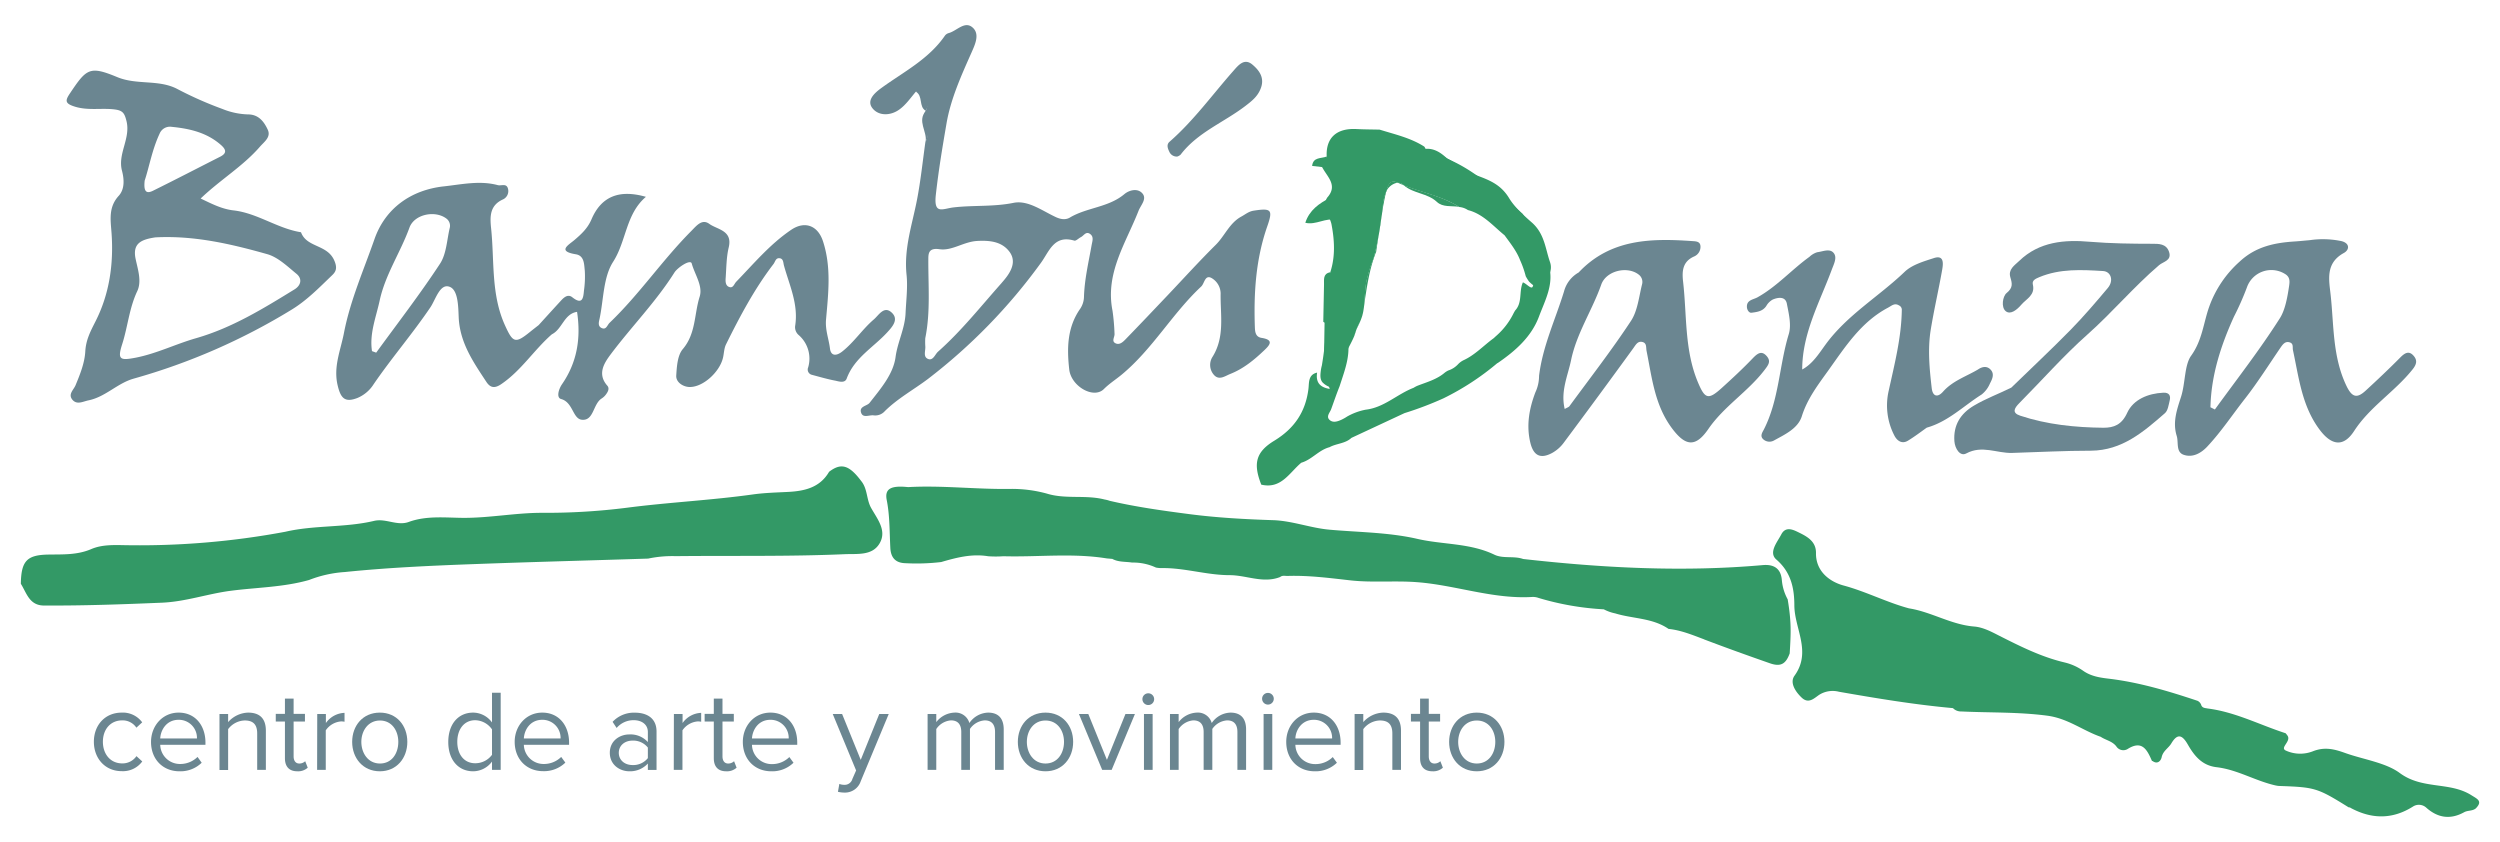 <svg id="Camada_1" data-name="Camada 1" xmlns="http://www.w3.org/2000/svg" viewBox="0 0 818.08 275.55"><defs><style>.cls-1{fill:#396;}.cls-2{fill:#6b8691;}</style></defs><path class="cls-1" d="M524.82,199.39a90.85,90.85,0,0,1-21.33-3.72,5.47,5.47,0,0,0-2-.33c-12.89.79-25.09-3.86-37.78-4.83-7.31-.56-14.63.21-21.87-.6-6.84-.77-13.64-1.67-20.55-1.44-.83,0-1.66-.25-2.39.35-5.58,2.19-11-.61-16.54-.61-7.52,0-14.86-2.47-22.44-2.31a9.38,9.38,0,0,1-1.67-.18,17.59,17.59,0,0,0-7.79-1.63c-2.17-.35-4.45-.09-6.47-1.2l-1.83-.16c-11.24-1.82-22.55-.39-33.82-.71a34.93,34.93,0,0,1-5,0c-5.29-.88-10.34.43-15.36,1.9a68.56,68.56,0,0,1-11.64.38c-3.26-.07-4.85-1.76-5-5.07-.27-5.21-.15-10.42-1.18-15.63-.72-3.71,1.43-4.79,7-4.2,11.14-.62,22.24.76,33.36.59a43.16,43.16,0,0,1,12,1.52c6.17,1.93,12.71.34,18.92,1.94a9.63,9.63,0,0,1,1.68.43c8.56,2,17.21,3.2,25.94,4.34,9.23,1.21,18.43,1.7,27.69,2,6.21.24,12.13,2.56,18.31,3.11,9.59.86,19.3.85,28.72,3,8.37,1.94,17.22,1.32,25.23,5.18,2.87,1.38,6.35.32,9.41,1.41h0c26.08,2.93,52.2,4.32,78.41,2,3.63-.32,5.93,1.08,6.25,4.92a15.88,15.88,0,0,0,1.91,6.29c1.25,7.54,1.06,11,.66,17.68-1.25,3.42-2.89,4.49-6.47,3.24-7.22-2.52-14.42-5.11-21.58-7.83l.05,0c-3.8-1.43-7.56-3-11.65-3.42-5.25-3.62-11.66-3.29-17.46-5.08A13.79,13.79,0,0,1,524.82,199.39Z"/><path class="cls-1" d="M212.09,182.79c-19,.61-38,1.1-56.92,1.8-14.17.52-28.29,1.16-42.38,2.6a39,39,0,0,0-11.65,2.6c-8.44,2.4-17.22,2.42-25.83,3.56-7.5,1-14.65,3.55-22.35,3.87-12.84.54-25.67,1-38.53.93-4.84,0-5.7-4.08-7.61-7.12.11-7.52,2-9.46,9.13-9.56,4.7-.07,9.37.17,13.93-1.8,3.42-1.47,7.28-1.34,11-1.27A259.68,259.68,0,0,0,93.41,174c9.54-2.21,19.47-1.29,29-3.55,3.88-.92,7.59,1.79,11.45.31h0c5.87-2.11,12.09-1.32,18-1.3,8.64,0,17.07-1.68,25.67-1.65a209.64,209.64,0,0,0,27.65-1.67c13.66-1.77,27.44-2.43,41.08-4.33,3.88-.55,7.74-.64,11.62-.84,5.4-.28,10.41-1.4,13.42-6.58,3.9-3,6.56-2.26,10.5,3,2.08,2.5,1.71,5.9,3.16,8.64,2,3.66,5.32,7.45,2.93,11.68s-7.33,3.46-11.51,3.64c-18.42.8-36.86.44-55.29.64A38.11,38.11,0,0,0,212.09,182.79Z"/><path class="cls-1" d="M720.36,230.85c.43.9,1.32.83,2.1,1,9,1.14,17,5.36,25.47,8.09.21.26.43.51.61.78,1.28,1.89-2.53,3.88-.61,4.86a11.33,11.33,0,0,0,8.85.29c3.81-1.51,6.84-.82,10.54.5,6,2.16,13.33,3.16,17.95,6.58,7.41,5.5,16.37,2.77,23.46,7.28,1.91,1.21,3.79,1.91,1.42,4.31-1.11.91-2.63.59-3.79,1.24-4.56,2.52-8.67,1.87-12.47-1.54h0a3.57,3.57,0,0,0-4.24-.34c-6.69,4.25-13.47,4.21-20.35.53a1.12,1.12,0,0,0-.74-.24c-10.28-6.38-10.93-6.58-22.75-7-.34,0-.67-.08-1-.13-6.65-1.45-12.62-5.2-19.42-6-4.9-.56-7.39-3.81-9.5-7.48-1.86-3.23-3.41-3.58-5.37-.3-.94,1.56-2.71,2.43-3.15,4.48-.26,1.22-1.37,2.46-3,1.26h-.17c-1.58-3.6-3.2-7-8.07-3.86a2.73,2.73,0,0,1-3.61-.93c-1.34-1.72-3.42-2-5.09-3.12-5.89-2.05-10.71-6-17.46-6.91-9.43-1.25-18.78-.94-28.17-1.39a3.62,3.62,0,0,1-2.73-1.09h0c-12.54-1.13-24.93-3.19-37.32-5.36a8.25,8.25,0,0,0-6.34.94c-1.69,1.09-3.51,3.19-5.83,1-2.11-2-4-4.95-2.34-7.21,5.63-7.82,0-15.31-.07-22.91,0-5.52-1-10.86-5.88-15.07-2.64-2.29.24-5.63,1.61-8.24s3.66-1.63,5.35-.81c2.85,1.39,6,2.91,6,6.84-.13,6.27,4.79,9.55,9,10.69,7.42,2,14.17,5.54,21.51,7.51l.07,0c7.27,1.19,13.7,5.32,21.16,5.92,2.87.23,5.51,1.63,8.08,2.94,7,3.54,14,7.07,21.72,8.86a17.69,17.69,0,0,1,6,2.76h0c2.45,1.68,5.24,2.15,8.12,2.49,10.05,1.18,19.67,4.08,29.23,7.27A2.43,2.43,0,0,1,720.36,230.85Z"/><path class="cls-2" d="M176.26,106.39c2.49-2.74,5-5.5,7.48-8.2.95-1,2.19-2,3.55-.9,3.3,2.6,3.59.21,3.8-2.21a32.06,32.06,0,0,0,.27-6.55c-.24-2-.11-4.85-2.92-5.32-6.18-1-2.44-3-.5-4.64,2.28-1.95,4.33-3.8,5.62-6.81,3.21-7.51,9.1-9.84,17.8-7.35-6.62,5.66-6.34,14.41-10.72,21.25-3.23,5-3.11,12.25-4.41,18.5-.23,1.08-.74,2.54.64,3.18,1.54.71,1.83-1,2.63-1.73,9.7-9.28,17.23-20.49,26.69-30,1.76-1.78,3.53-4.08,5.9-2.36,2.63,1.91,7.7,2.11,6.37,7.71-.77,3.21-.76,6.63-1,10-.09,1.16-.09,2.62,1.31,3,1.17.32,1.48-1.08,2.15-1.77,5.74-5.92,11.05-12.3,18-17,4.45-3,8.7-1.39,10.38,3.75,2.79,8.48,1.75,17.1,1,25.66-.3,3.37.91,6.31,1.29,9.45.3,2.43,2,2.58,4.06.94,3.88-3.07,6.56-7.27,10.28-10.45,1.64-1.4,3.31-4.54,5.8-2.31s.34,4.64-1.41,6.54c-4.52,4.92-10.75,8.32-13.25,15.09-.59,1.59-2.44,1-3.66.72-2.62-.49-5.18-1.25-7.75-1.93a1.77,1.77,0,0,1-1.2-2.43,10.22,10.22,0,0,0-3.08-10.56,3.37,3.37,0,0,1-1.16-3.15c1.07-7-1.91-13.21-3.69-19.64-.24-.9-.15-2.24-1.44-2.37s-1.39,1.15-2,1.93c-6.24,8.14-11,17.16-15.52,26.28-.65,1.32-.64,3-1,4.43-1.14,4.72-6.72,9.75-11.15,9.49-1.88-.11-4.26-1.5-4.13-3.74.19-3,.41-6.62,2.16-8.67,4.31-5.09,3.7-11.46,5.5-17.13,1.12-3.54-1.62-7.3-2.59-10.86-.4-1.51-4.61,1.29-5.66,2.94-6.06,9.6-14,17.65-20.78,26.67-2.06,2.76-4.64,6.44-1.2,10.35.78.88.27,1.92-.33,2.75a5.29,5.29,0,0,1-1.45,1.42c-2.92,1.77-2.57,7.37-6.5,7-3.07-.28-2.87-5.71-6.84-6.79-1.58-.43-.84-3.18.33-4.87,4.9-7.11,6.22-15,4.9-23.65-4.27.65-4.83,5.66-8.23,7.34A6.72,6.72,0,0,1,176.26,106.39Z"/><path class="cls-2" d="M630.5,139.94c-2,1.43-4,2.95-6.15,4.26s-3.72-.23-4.45-1.67a21.35,21.35,0,0,1-1.85-14.69c1.9-8.68,4.14-17.34,4.28-26.33a1.55,1.55,0,0,0-.9-1.56c-1.46-.9-2.39.08-3.62.74-8.87,4.7-14.07,12.91-19.63,20.68-3.31,4.61-6.77,9.13-8.56,14.82-1.27,4.06-5.59,6-9.21,8a3,3,0,0,1-3.37-.4c-1.26-1.09-.3-2.35.15-3.24,5-9.8,5-20.91,8.15-31.21.92-3,0-6.74-.63-10-.49-2.39-2.82-2.07-4.61-1.32A5.47,5.47,0,0,0,578,100.1c-1.18,1.8-3.06,2-4.85,2.24-.79.1-1.43-.87-1.5-1.78-.18-2.38,2-2.49,3.37-3.22,6.4-3.54,11.23-9.07,17.08-13.29a6.46,6.46,0,0,1,2.58-1.52c1.77-.2,4-1.3,5.3.19s.16,3.58-.58,5.56c-3.94,10.62-9.64,20.75-9.66,32.63,3.42-1.84,5.5-5.24,7.65-8.18,7.07-9.69,17.42-15.68,25.88-23.79,2.42-2.31,6.21-3.4,9.56-4.49s3.06,1.78,2.74,3.66c-1.16,6.65-2.71,13.24-3.79,19.9-1,6.32-.39,12.69.34,19,.3,2.62,1.83,3.26,3.71,1.15,3.12-3.53,7.53-4.95,11.41-7.24,1.55-1.07,3.21-1.24,4.39.32,1,1.36.25,2.91-.46,4.26a9,9,0,0,1-2.71,3.59C642.52,132.84,637.45,138,630.5,139.94Z"/><path class="cls-2" d="M658.17,126.84c6.48-6.3,13.09-12.48,19.42-18.93,4.26-4.35,8.23-9,12.16-13.68,2-2.39,1.06-5.38-1.57-5.54-7-.43-14.1-.81-20.84,2-1.12.48-2.47,1-2.13,2.4.83,3.48-2.07,4.65-3.76,6.61-1.4,1.64-3.53,3.41-5.11,2.13s-1-4.9.29-5.94c2.1-1.71,1.85-3.07,1.24-5.08-.81-2.67,1.31-3.92,2.88-5.43,6.58-6.36,14.92-7,23.22-6.26,6.77.56,13.5.64,20.26.65,2.18,0,4.61-.06,5.54,2.6,1,2.9-1.86,3.22-3.23,4.38-8.28,7.08-15.29,15.45-23.44,22.69-7.88,7-14.91,15-22.33,22.49-1.5,1.53-2.61,3.13.3,4.09,8.83,2.93,18,3.85,27.24,3.95,3.38,0,6-.93,7.8-4.93,2-4.3,6.77-6.31,11.82-6.54,1.92-.09,2.45,1,2.07,2.55s-.59,3.31-1.58,4.17c-7,6.09-14,12.19-24.18,12.26-8.61,0-17.21.47-25.82.73-5,.14-9.81-2.63-15,.17-2,1.09-3.7-1.55-3.88-4-.38-5.26,2-9.06,6.42-11.66C649.85,130.41,654.12,128.85,658.17,126.84Z"/><path class="cls-2" d="M385.26,51.23a2.64,2.64,0,0,1-2.62-1.57c-.53-1.09-1-2.35.08-3.28,7.9-6.91,14-15.4,20.91-23.22,1.59-1.81,3.56-4.28,6.22-2,2.3,1.94,4.12,4.44,2.61,8-1,2.47-2.87,3.93-4.93,5.51-7,5.37-15.65,8.63-21.21,15.95A3.23,3.23,0,0,1,385.26,51.23Z"/><path class="cls-1" d="M435.23,89.1l.18,2.36c-.05,1.24-.1,2.49-.16,3.73-1,2.36-.21,4.85-.5,7.25-.15,1.16.69,2.77-1.31,3.17l-.42-.32c.07-4.05.14-8.1.24-12.15C433.31,91.52,432.85,89.61,435.23,89.1Z"/><path class="cls-2" d="M299.7,30c4.51.29,5.43,2.07,3.24,6.27C300.54,34.89,302.13,31.42,299.7,30Z"/><path class="cls-2" d="M303,36.26c-.42,3.37,1.93,6.76-.11,10.11C303.48,43,300,39.6,303,36.26Z"/><path class="cls-1" d="M433.18,54.73l-3.81-.43c.32-3,3-2.35,4.78-3.09C433.83,52.39,433.51,53.56,433.18,54.73Z"/><path class="cls-2" d="M412.8,110.56c-1.94-.32-2.11-1.93-2.17-3.52-.39-11.22.32-22.29,4.07-33,1.89-5.41,1.33-6-4.46-5.1-1.64.25-2.7,1.21-4,1.91-3.93,2.12-5.44,6.33-8.42,9.28-5.36,5.31-10.43,10.91-15.63,16.39-4.63,4.87-9.25,9.76-13.94,14.58-.78.8-1.86,1.82-3.1,1.29-1.59-.67-.35-2.07-.44-3.14a70.47,70.47,0,0,0-.66-7.57C361.6,89.4,368.42,79.56,372.56,69c.73-1.86,2.72-3.79,1.39-5.56-1.53-2-4.39-1.27-6,.07-5.21,4.39-12.23,4.34-17.85,7.68-1.37.82-3,.63-4.75-.22-4.39-2.06-9-5.54-13.69-4.59-6.56,1.33-13.07.74-19.54,1.48-3.66.41-6.64,2.57-5.88-4.17.87-7.81,2.16-15.54,3.48-23.23,1.39-8.14,4.86-15.76,8.22-23.33,1.17-2.65,2.71-5.95.39-8.07-2.61-2.39-5.21,1.05-7.86,1.76a2.35,2.35,0,0,0-1.25.83c-5.32,7.76-13.61,11.9-20.92,17.23-2.24,1.64-4.85,4.06-2.74,6.62s6,2.37,8.81.28C296.45,34.27,298,32,299.7,30c3.61.79,4.65,2.9,3.24,6.27l0,0c-2.1,3.35,2,6.76-.11,10.11-.89,6.29-1.53,12.62-2.73,18.85-1.57,8.19-4.37,16.09-3.44,24.76.42,4-.15,8.36-.33,12.52-.23,5.06-2.61,9.39-3.27,14.31-.74,5.62-4.93,10.44-8.5,15-.84,1.08-3.54,1.1-2.76,3.28.65,1.81,2.69.62,4.1.82a4.17,4.17,0,0,0,3.64-1.38c4.21-4.17,9.42-7,14.06-10.49a183.19,183.19,0,0,0,37-38c2.75-3.75,4.27-9.29,10.94-7.31.55.16,1.4-.75,2.14-1.13,1-.5,1.66-2,3-1.07s.78,2.32.53,3.69c-1,5.64-2.34,11.23-2.5,17A7.3,7.3,0,0,1,353.5,101c-4.3,6.11-4.39,13-3.61,19.91.62,5.52,8,9.75,11.33,6.4,1.81-1.8,3.89-3.11,5.79-4.68,10.12-8.36,16.57-20,26.06-28.87,1.09-1,1.2-4,3.42-2.76a5.92,5.92,0,0,1,2.94,5c-.13,7,1.46,14.18-2.66,20.78a4.9,4.9,0,0,0,.72,6.16c1.65,1.48,3.37.12,5.11-.58,4.32-1.72,7.77-4.56,11.07-7.7C415.69,112.77,416.83,111.2,412.8,110.56Zm-85-18c-6.8,7.64-13.17,15.71-20.86,22.53-1,.9-1.65,3.18-3.42,2.29-1.51-.75-.57-2.75-.74-4.18a21.53,21.53,0,0,1,0-2.54c1.75-8.62.94-17.33,1-26,0-1.87.25-3.61,3.65-3.11,4.09.61,7.84-2.44,12.32-2.7s8.28.33,10.68,3.67C333.05,86.22,330,90.06,327.79,92.55Z"/><path class="cls-2" d="M578.14,116.55c-1.67-1.93-3-.94-4.55.66-3.25,3.4-6.71,6.61-10.2,9.77-4.42,4-5.49,3.54-7.76-1.85-4.45-10.58-3.6-21.88-4.86-32.89-.39-3.43-.26-6.66,3.68-8.35a3.42,3.42,0,0,0,2-3.32c-.08-1.35-1.1-1.56-2.14-1.64-13.78-1-27.24-.89-37.72,10.23a10.06,10.06,0,0,0-4.8,6.24c-2.82,9.17-7,17.94-8.16,27.61a12.66,12.66,0,0,1-1.21,5.39c-2,5.29-3,10.68-1.67,16.36,1,4.26,3.24,5.55,7.11,3.49a11.82,11.82,0,0,0,3.8-3.31q11.47-15.37,22.75-30.91c.84-1.15,1.46-2.48,3-2.13s1.17,1.81,1.4,2.94c1.75,8.69,2.63,17.56,8.19,25.14,4.42,6,7.75,6.6,12,.44,5.08-7.42,12.85-12.15,18.3-19.2C578.66,119.45,579.61,118.27,578.14,116.55ZM537.31,93.14c-1,4-1.42,8.55-3.6,11.87-6.3,9.57-13.35,18.64-20.13,27.89-.25.34-.77.48-1.56.93-1.39-5.78,1-10.82,2.07-15.9,1.79-8.8,6.92-16.38,9.89-24.8,1.62-4.59,8.65-6.2,12.34-3.21A3,3,0,0,1,537.31,93.14Z"/><path class="cls-2" d="M789.69,116.29c-1.51-1.62-2.86-.7-4.25.7-3.68,3.72-7.48,7.31-11.33,10.85-2.79,2.56-4.42,2.29-6.28-1.58-4.57-9.52-4.08-19.78-5.17-29.78-.53-4.87-1.77-10.35,4.31-13.69,2.09-1.15,1.95-3.5-1.34-4a29.59,29.59,0,0,0-9.79-.2c-2.18.19-3.53.34-4.88.42-6.63.42-12.75,1.66-18,6.53a36,36,0,0,0-10,14.72c-1.91,5.28-2.26,11-5.94,16.13-2.23,3.07-1.88,9-3.31,13.45-1.32,4.14-2.83,8.26-1.42,12.8.66,2.14-.33,5.26,2.27,6.18,2.88,1,5.61-.43,7.73-2.69,4.56-4.86,8.25-10.46,12.33-15.66s7.86-11.2,11.74-16.86c.7-1,1.48-2,2.86-1.59s.91,1.61,1.11,2.56c1.95,9,2.9,18.27,8.75,26.06,3.85,5.12,7.77,5.8,11.27.39,5.12-7.89,13.19-12.78,19-20C790.9,119.16,791.09,117.79,789.69,116.29ZM749.07,93.57c-.54,3.65-1.28,7.81-3,10.53-6.55,10.32-14.11,20-21.29,29.9l-1.45-.73c.23-10.43,3.39-20.16,7.66-29.58a93.42,93.42,0,0,0,4.27-9.64,8.46,8.46,0,0,1,12.42-4.43C749.41,90.62,749.29,92.08,749.07,93.57Z"/><path class="cls-2" d="M176.26,106.39c-.93.73-1.87,1.45-2.78,2.19-4.86,3.94-5.63,3.59-8.18-2-4.69-10.23-3.47-21.23-4.6-31.92-.39-3.77-.47-7.44,3.88-9.4a3,3,0,0,0,1.67-3.43c-.46-2-2.2-.93-3.37-1.25-5.89-1.58-11.82-.23-17.59.4-10.76,1.16-19.23,7.18-22.75,17.28s-7.94,20.06-10,30.76c-1.12,5.75-3.55,11.13-2,17.29,1,4.12,2.42,5.45,6.39,3.93a11.57,11.57,0,0,0,5.35-4.53c5.89-8.6,12.72-16.51,18.57-25.16,1.71-2.55,3.11-7.87,6.25-6.71,2.82,1,2.85,6.42,3,9.95.34,8.28,4.74,14.62,9,21.09,1.29,2,2.71,2.36,5,.77,6.51-4.44,10.67-11.17,16.48-16.25A5.14,5.14,0,0,0,176.26,106.39ZM147.13,74.74c-.9,3.92-1.06,8.39-3.15,11.57-6.56,10-13.86,19.43-20.88,29.09l-1.37-.5c-.89-5.73,1.35-11.15,2.52-16.6,1.83-8.46,6.81-15.74,9.74-23.82,1.59-4.38,8.39-5.77,12.11-2.94A2.94,2.94,0,0,1,147.13,74.74Z"/><path class="cls-1" d="M457.34,59.77l-.33-.14c-2.15-1-2.89,1-3.35,2.9A5.24,5.24,0,0,1,457.34,59.77Z"/><path class="cls-1" d="M451.06,77.2c.43-2.34.79-4.7,1.1-7.06Q451.56,73.66,451.06,77.2Z"/><path class="cls-1" d="M477.45,67.67c-5.55-3.51-12.07-4.71-18.11-7.06,3.25,2.83,7.73,2.53,10.87,5.47C472.12,67.87,474.9,67.31,477.45,67.67Z"/><path class="cls-1" d="M445.47,104.1c.08-.19.14-.4.21-.6C445.62,103.7,445.54,103.9,445.47,104.1Z"/><path class="cls-1" d="M446.12,101.64a11.8,11.8,0,0,1-.32,1.43,17.42,17.42,0,0,0,.5-2.59Z"/><path class="cls-2" d="M98.5,76c-7.74-1.23-14.27-6.26-22.08-7.15-3.8-.44-7-2.09-10.76-3.89,6.55-6.25,13.91-10.6,19.44-17,1.36-1.57,3.65-3.09,2.52-5.52-1.21-2.62-3-5-6.45-5a24,24,0,0,1-8.4-1.79,120,120,0,0,1-14.9-6.61c-6.11-3.1-13.11-1.15-19.53-3.82-9-3.72-10-2.82-15.45,5.33-1.62,2.41-1.67,3.34,1.69,4.37,4.45,1.35,8.84.31,13.22.93,2.49.36,3,1.39,3.59,3.76,1.42,5.7-2.93,10.66-1.48,16.23.75,2.85.91,6-1,8.17-3.52,3.8-2.71,8-2.4,12.36.69,10-.68,19.81-5.28,28.84-1.61,3.18-3.11,6-3.32,9.79s-1.71,7.49-3.16,11c-.69,1.67-2.6,3-1,4.87,1.5,1.67,3.41.5,5.23.13,5.54-1.13,9.46-5.62,14.76-7.1a205.05,205.05,0,0,0,51.64-22.54c5.08-3.09,9.16-7.32,13.38-11.37,1.17-1.13,1.75-2.37.51-5C106.87,79.94,100.32,81,98.5,76ZM47.34,59.11c1.49-4.48,2.43-10.11,4.87-15.33a3.66,3.66,0,0,1,4-2.27c5.89.58,11.55,1.88,16.17,6,1.74,1.56,1.79,2.7-.37,3.79C64.7,55,57.37,58.81,50,62.45,47.61,63.61,47,62.29,47.34,59.11ZM96.4,94.68c-10.27,6.31-20.48,12.62-32.28,16-6.59,1.89-12.82,5-19.64,6.35-5.18,1-6.14.7-4.49-4.42,1.83-5.72,2.29-11.77,4.92-17.32,1.51-3.2.23-7-.51-10.45-1.14-5.23,1.82-6.46,6.4-7.16C63.42,77,75.52,79.8,87.45,83.17c3.53,1,6.59,4,9.58,6.44C99,91.24,98.49,93.39,96.4,94.68Z"/><path class="cls-1" d="M507.21,85.76c-1.55-4.48-1.78-9.32-6-13-2.63-2.3-5.61-5-7.38-7.92-2.58-4.26-6.14-5.8-10.34-7.34-5.66-2.08-9.92-7.15-16.3-7.9-.5-.06-.68-1.11-1.12-1.63-4.48-2.86-9.62-4-14.61-5.55-2.52-.06-5.05-.06-7.57-.19-6.54-.34-10.06,2.88-9.75,9-.6,1-1.9,1.68-1.63,3.16,1.49,3.27,5.54,6.1,1.79,10.28-2,3.29.78,5.81,1.4,8.68,1.16,6.07,1.36,12.09-1.22,17.91a25,25,0,0,0-.22,4.32,127.27,127.27,0,0,1-1.7,24,12.12,12.12,0,0,0-.33,1.59c-.17,1.37-.37,2.83.52,3.93a6.15,6.15,0,0,0,3.95,1.87c1.19.17,1.62-1.23,1.51-2.2-.69-5.78,3-10.06,5-14.94a21.17,21.17,0,0,1,1.66-4.21,10.71,10.71,0,0,0,.62-1.45c.07-.2.15-.4.21-.6s.09-.28.12-.43a11.8,11.8,0,0,0,.32-1.43l.18-1.16c.41-3.21.23-6.56,1.13-9.7a41.8,41.8,0,0,1,2-6.2c.66-2.44,1.19-4.9,1.65-7.38s.7-4.71,1.1-7.06c.1-.75.2-1.5.29-2.25a14.58,14.58,0,0,1,1-4.94c.07-.14.15-.29.23-.42.46-1.92,1.2-3.9,3.35-2.9l.33.14a2.32,2.32,0,0,1,1.77.64l.23.2c6,2.35,12.56,3.55,18.11,7.06a6,6,0,0,1,2.84,1c5,1.28,8.23,5.2,12,8.26,1.88,2.6,3.91,5.1,5.08,8.15h0a31.78,31.78,0,0,1,1.84,5.24,14.28,14.28,0,0,0,1.11,1.78c1.26,1.21,2.83,2.64,4.32,1C506.43,91.11,508.23,88.7,507.21,85.76Z"/><path class="cls-1" d="M451.06,77.2c-.46,2.48-1,4.94-1.65,7.38a41.8,41.8,0,0,0-2,6.2c-.9,3.14-.72,6.49-1.13,9.7.95-6.12,1.72-12.27,4.05-18.1C450.58,80.66,450.82,78.93,451.06,77.2Z"/><path class="cls-1" d="M453.66,62.53c-.08.13-.16.28-.23.42a14.58,14.58,0,0,0-1,4.94c-.09.75-.19,1.5-.29,2.25.42-2.44.87-4.88,1.42-7.3C453.61,62.74,453.63,62.63,453.66,62.53Z"/><path class="cls-1" d="M459.11,60.41a2.32,2.32,0,0,0-1.77-.64c.66.3,1.33.58,2,.84Z"/><path class="cls-1" d="M445.47,104.1a10.71,10.71,0,0,1-.62,1.45,21.17,21.17,0,0,0-1.66,4.21,17.14,17.14,0,0,0,.65-2A25.47,25.47,0,0,0,445.47,104.1Z"/><path class="cls-1" d="M445.68,103.5c0-.14.09-.28.12-.43C445.77,103.22,445.72,103.36,445.68,103.5Z"/><path class="cls-1" d="M437.26,72c-3.48-.89-6.64,1.76-10.12.9,1.32-4.12,4.52-6.37,8.15-8.19C433.58,67.78,435.58,69.85,437.26,72Z"/><path class="cls-1" d="M433.44,105.61c1.61-3.3-.22-7.19,1.81-10.42-.13,8.56,1,17.23-2.06,25.56Q433.31,113.18,433.44,105.61Z"/><path class="cls-1" d="M431,121.93c-.45,3,.69,4.8,4.15,5.34-2.93-7.55,3.82-12.19,5.22-18.47,2.22,6.19-.18,11.85-2,17.56-1,2.47-1.85,5-2.78,7.55-.43,1.16-1.81,2.46-.38,3.61,1.11.89,2.57.38,3.82-.2a14.37,14.37,0,0,0,1.77-1,19.66,19.66,0,0,1,6.11-2.26c6-.69,10.3-5.1,15.67-7.16a8.77,8.77,0,0,1,1.21-.65c3.11-1.21,6.39-2.08,9-4.32a6.34,6.34,0,0,1,1.14-.7,7.52,7.52,0,0,0,3.26-2.11,6.5,6.5,0,0,1,1.65-1.21c3.85-1.74,6.67-4.88,10-7.28.32-.32.66-.62,1-.92a23.53,23.53,0,0,0,5.29-6.88c.2-.41.43-.81.66-1.21,2.48-2.62,1.2-6.29,2.55-9.22,1.19.38,2.87,2.56,3.25,1.29.68-2.27,3.17-3.71,2.33-6.82-2.17-8-7.42-13.69-12.59-19.86a20.52,20.52,0,0,0-11.82-7.34c-2.28-.56-5.12-1.27-6-4.56-.64-2.38-3.18-1.06-4.87-1.41-2.39-.5-5.81.26-5-4.12,4-2,7.15-.38,10,2.39,9.64,4.06,16.94,11.29,24.6,18,3,4.59,7.55,8.3,8,14.3.13.65.27,1.3.4,2,2.16,6.33-1,11.85-3.05,17.35-2.5,6.66-7.78,11.27-13.57,15.23l0-.06a86,86,0,0,1-17.7,11.57,111.47,111.47,0,0,1-12.73,4.83l-17.36,8.1c-2,1.9-4.88,1.79-7.17,3.05h0c-3.51.91-5.78,4.08-9.24,5.08-3.89,3.25-6.57,8.71-13.09,7.17-2.67-6.8-1.88-10.64,4.25-14.37,6.57-4,10.25-9.42,11.19-17C428.41,125.33,428,122.6,431,121.93Z"/><path class="cls-2" d="M39.83,233.19a7.84,7.84,0,0,1,6.7,3.18l-1.9,1.75A5.41,5.41,0,0,0,40,235.73c-3.9,0-6.33,3-6.33,7s2.43,7.08,6.33,7.08a5.52,5.52,0,0,0,4.65-2.38l1.9,1.74a7.84,7.84,0,0,1-6.7,3.18c-5.46,0-9.13-4.17-9.13-9.62S34.37,233.19,39.83,233.19Z"/><path class="cls-2" d="M58.45,233.19c5.53,0,8.78,4.32,8.78,9.81v.72H52.43A6.45,6.45,0,0,0,59,250a8,8,0,0,0,5.64-2.31L66,249.59a9.94,9.94,0,0,1-7.27,2.8c-5.41,0-9.31-3.9-9.31-9.62C49.44,237.47,53.23,233.19,58.45,233.19Zm-6,8.45h12a5.92,5.92,0,0,0-6-6.1C54.51,235.54,52.58,238.83,52.43,241.64Z"/><path class="cls-2" d="M84.16,240c0-3.22-1.63-4.24-4.09-4.24a7.05,7.05,0,0,0-5.42,2.84v13.36H71.82V233.65h2.83v2.65a9.07,9.07,0,0,1,6.52-3.11c3.82,0,5.83,1.93,5.83,5.91v12.83H84.16Z"/><path class="cls-2" d="M93.24,248.11v-12h-3v-2.5h3v-5h2.84v5h3.71v2.5H96.08V247.5c0,1.37.61,2.35,1.86,2.35a2.74,2.74,0,0,0,1.93-.76l.83,2.12a4.65,4.65,0,0,1-3.41,1.18C94.61,252.39,93.24,250.84,93.24,248.11Z"/><path class="cls-2" d="M103.81,233.65h2.83v2.95a7.79,7.79,0,0,1,6.1-3.33v2.91a5.37,5.37,0,0,0-1.14-.11,6.7,6.7,0,0,0-5,2.92v12.94h-2.83Z"/><path class="cls-2" d="M115.24,242.77c0-5.3,3.48-9.58,9.05-9.58s9,4.28,9,9.58-3.48,9.62-9,9.62S115.24,248.07,115.24,242.77Zm15.1,0c0-3.71-2.15-7-6-7s-6.1,3.33-6.1,7,2.2,7.08,6.1,7.08S130.34,246.52,130.34,242.77Z"/><path class="cls-2" d="M161,249.21a7.71,7.71,0,0,1-6.17,3.18c-4.77,0-8.14-3.64-8.14-9.58s3.33-9.62,8.14-9.62a7.67,7.67,0,0,1,6.17,3.22v-9.73h2.84v25.25H161Zm0-10.53a6.86,6.86,0,0,0-5.49-3c-3.67,0-5.87,3-5.87,7.08s2.2,7,5.87,7A6.8,6.8,0,0,0,161,247Z"/><path class="cls-2" d="M177.44,233.19c5.53,0,8.78,4.32,8.78,9.81v.72h-14.8A6.45,6.45,0,0,0,178,250a8,8,0,0,0,5.64-2.31l1.36,1.86a10,10,0,0,1-7.27,2.8c-5.41,0-9.31-3.9-9.31-9.62C168.43,237.47,172.21,233.19,177.44,233.19Zm-6,8.45h12a5.93,5.93,0,0,0-6-6.1C173.5,235.54,171.57,238.83,171.42,241.64Z"/><path class="cls-2" d="M212,249.85a7.88,7.88,0,0,1-6.06,2.54c-3.1,0-6.39-2.09-6.39-6.06s3.29-6,6.39-6a7.65,7.65,0,0,1,6.06,2.5v-3.29c0-2.47-2-3.87-4.62-3.87a7.28,7.28,0,0,0-5.6,2.54l-1.32-2a9.56,9.56,0,0,1,7.3-3c3.86,0,7.08,1.74,7.08,6.17v12.57H212Zm0-5.22a6.12,6.12,0,0,0-5-2.28c-2.65,0-4.51,1.67-4.51,4s1.86,4,4.51,4a6.11,6.11,0,0,0,5-2.27Z"/><path class="cls-2" d="M220.52,233.65h2.84v2.95a7.78,7.78,0,0,1,6.09-3.33v2.91a5.34,5.34,0,0,0-1.13-.11,6.68,6.68,0,0,0-5,2.92v12.94h-2.84Z"/><path class="cls-2" d="M233.58,248.11v-12h-3v-2.5h3v-5h2.84v5h3.71v2.5h-3.71V247.5c0,1.37.61,2.35,1.86,2.35a2.74,2.74,0,0,0,1.93-.76l.83,2.12a4.65,4.65,0,0,1-3.41,1.18C234.94,252.39,233.58,250.84,233.58,248.11Z"/><path class="cls-2" d="M252.09,233.19c5.53,0,8.79,4.32,8.79,9.81v.72H246.07a6.45,6.45,0,0,0,6.59,6.32,8,8,0,0,0,5.64-2.31l1.36,1.86a9.93,9.93,0,0,1-7.26,2.8c-5.42,0-9.32-3.9-9.32-9.62C243.08,237.47,246.87,233.19,252.09,233.19Zm-6,8.45h12a5.92,5.92,0,0,0-6-6.1C248.16,235.54,246.23,238.83,246.07,241.64Z"/><path class="cls-2" d="M276.21,256.82a2.62,2.62,0,0,0,2.72-1.93l1.22-2.77-7.65-18.47h3.07l6.09,15,6.06-15h3.1l-9.16,22a5.44,5.44,0,0,1-5.38,3.71,9.32,9.32,0,0,1-2.08-.26l.46-2.58A4.28,4.28,0,0,0,276.21,256.82Z"/><path class="cls-2" d="M325.61,239.52c0-2.31-1-3.79-3.37-3.79a6.37,6.37,0,0,0-4.84,2.8v13.4h-2.84V239.52c0-2.31-1-3.79-3.37-3.79a6.36,6.36,0,0,0-4.81,2.84v13.36h-2.84V233.65h2.84v2.65a7.9,7.9,0,0,1,5.91-3.11,4.7,4.7,0,0,1,4.92,3.41,7.68,7.68,0,0,1,6.13-3.41c3.33,0,5.11,1.86,5.11,5.53v13.21h-2.84Z"/><path class="cls-2" d="M333.07,242.77c0-5.3,3.48-9.58,9.05-9.58s9.05,4.28,9.05,9.58-3.49,9.62-9.05,9.62S333.07,248.07,333.07,242.77Zm15.11,0c0-3.71-2.16-7-6.06-7s-6.1,3.33-6.1,7,2.2,7.08,6.1,7.08S348.18,246.52,348.18,242.77Z"/><path class="cls-2" d="M353.06,233.65h3.07l6.09,15,6.06-15h3.1l-7.61,18.28h-3.1Z"/><path class="cls-2" d="M373.84,228.65a1.92,1.92,0,0,1,3.83,0,1.92,1.92,0,1,1-3.83,0Zm.5,5h2.84v18.28h-2.84Z"/><path class="cls-2" d="M404.92,239.52c0-2.31-1-3.79-3.36-3.79a6.39,6.39,0,0,0-4.85,2.8v13.4h-2.84V239.52c0-2.31-1-3.79-3.37-3.79a6.4,6.4,0,0,0-4.81,2.84v13.36h-2.84V233.65h2.84v2.65a7.9,7.9,0,0,1,5.91-3.11,4.7,4.7,0,0,1,4.92,3.41,7.68,7.68,0,0,1,6.13-3.41c3.33,0,5.11,1.86,5.11,5.53v13.21h-2.84Z"/><path class="cls-2" d="M413,228.65a1.91,1.91,0,0,1,3.82,0,1.91,1.91,0,1,1-3.82,0Zm.49,5h2.84v18.28h-2.84Z"/><path class="cls-2" d="M429.91,233.19c5.53,0,8.78,4.32,8.78,9.81v.72h-14.8a6.45,6.45,0,0,0,6.59,6.32,8,8,0,0,0,5.64-2.31l1.36,1.86a10,10,0,0,1-7.27,2.8c-5.41,0-9.31-3.9-9.31-9.62C420.9,237.47,424.69,233.19,429.91,233.19Zm-6,8.45h12a5.93,5.93,0,0,0-6-6.1C426,235.54,424,238.83,423.89,241.64Z"/><path class="cls-2" d="M455.62,240c0-3.22-1.63-4.24-4.09-4.24a7.05,7.05,0,0,0-5.42,2.84v13.36h-2.84V233.65h2.84v2.65a9.07,9.07,0,0,1,6.52-3.11c3.82,0,5.82,1.93,5.82,5.91v12.83h-2.83Z"/><path class="cls-2" d="M464.7,248.11v-12h-3v-2.5h3v-5h2.84v5h3.71v2.5h-3.71V247.5c0,1.37.61,2.35,1.86,2.35a2.74,2.74,0,0,0,1.93-.76l.83,2.12a4.65,4.65,0,0,1-3.41,1.18C466.06,252.39,464.7,250.84,464.7,248.11Z"/><path class="cls-2" d="M474.2,242.77c0-5.3,3.49-9.58,9.05-9.58s9.05,4.28,9.05,9.58-3.48,9.62-9.05,9.62S474.2,248.07,474.2,242.77Zm15.11,0c0-3.71-2.16-7-6.06-7s-6.09,3.33-6.09,7,2.19,7.08,6.09,7.08S489.31,246.52,489.31,242.77Z"/></svg>